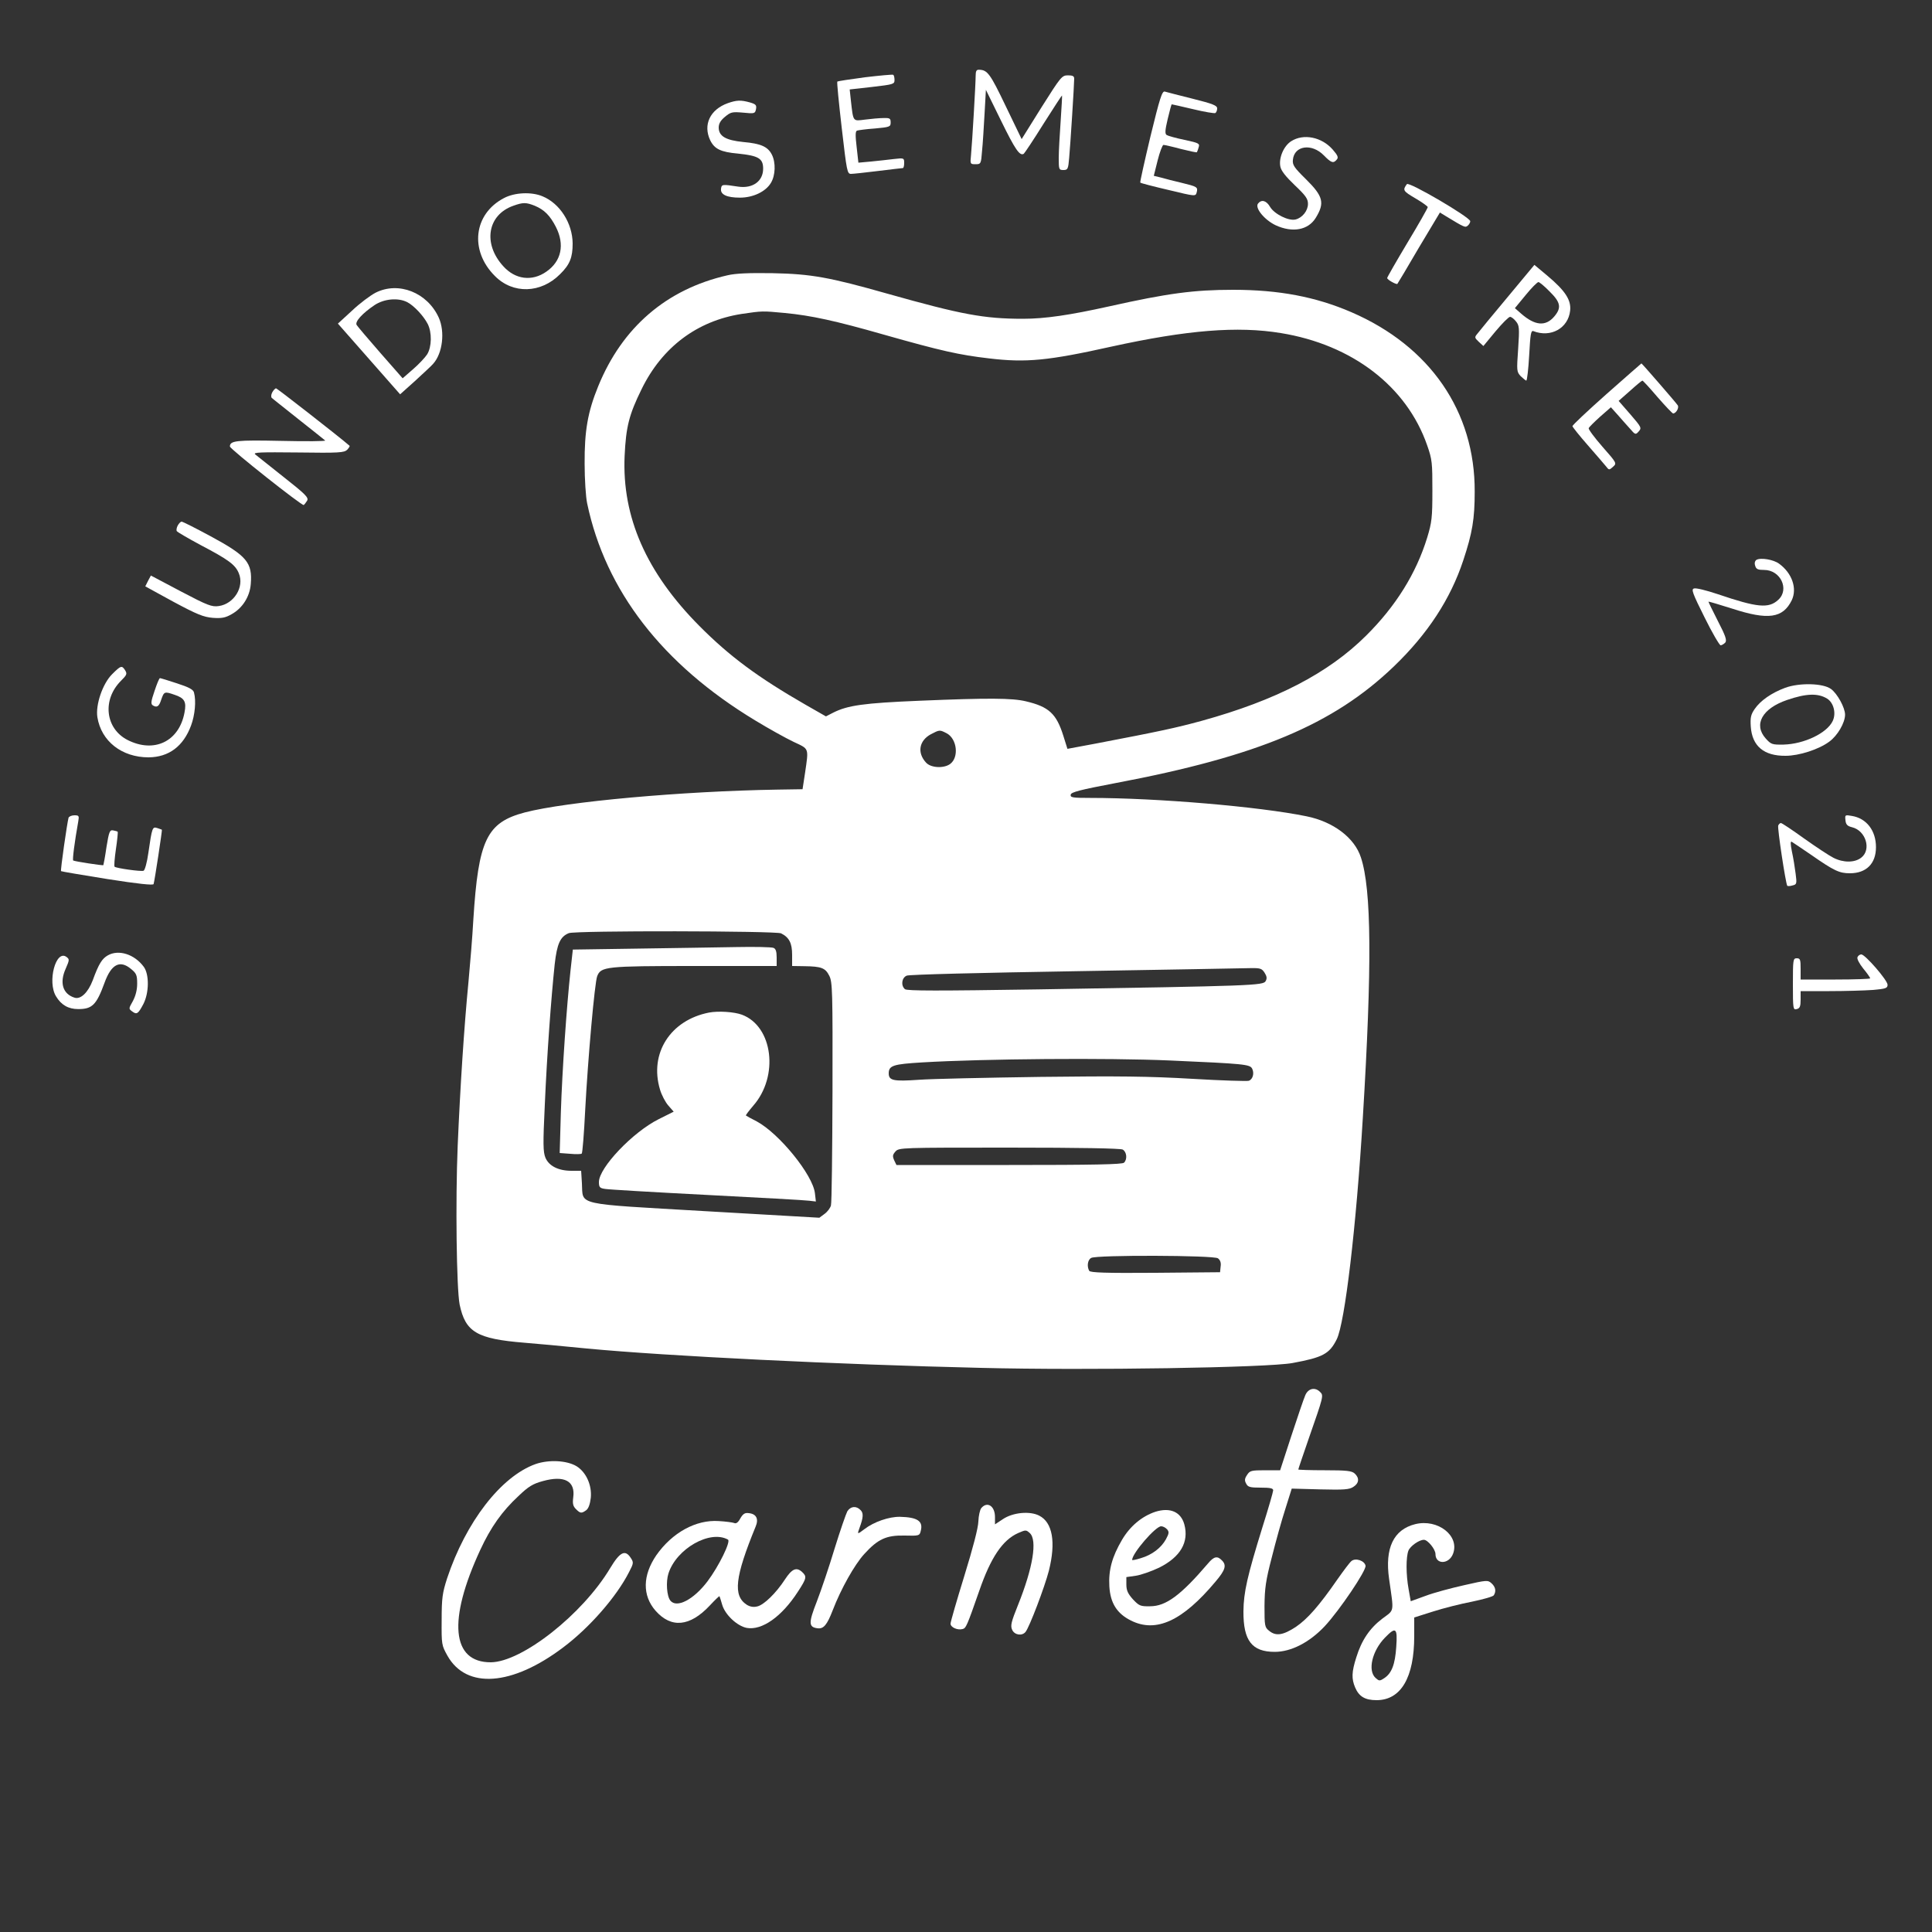 <?xml version="1.0" standalone="no"?>
<!DOCTYPE svg PUBLIC "-//W3C//DTD SVG 20010904//EN"
 "http://www.w3.org/TR/2001/REC-SVG-20010904/DTD/svg10.dtd">
<svg version="1.0" xmlns="http://www.w3.org/2000/svg"
 width="1000pt" height="1000pt" viewBox="0 0 1000 1000"
 preserveAspectRatio="xMidYMid meet">
<rect x="0" y="0" width="1000" height="1000" fill="#333333" stroke="none"/>
<g transform="translate(0,1000) scale(0.1,-0.1)"
fill="#ffffff" stroke="none">
<path d="M5050 9608 c0 -41 -18 -347 -24 -410 -5 -47 -4 -48 23 -48 28 0 29 2
34 68 4 37 9 123 13 192 l7 125 78 -159 c73 -149 97 -185 118 -172 4 3 51 73
102 155 52 82 95 148 96 147 1 -1 -2 -60 -7 -132 -5 -71 -10 -157 -10 -191 0
-60 1 -63 24 -63 23 0 25 5 30 63 6 64 26 378 26 410 0 13 -8 17 -32 17 -32 0
-37 -7 -137 -165 l-103 -165 -83 172 c-80 167 -94 186 -137 187 -14 1 -18 -7
-18 -31z"/>
<path d="M4477 9600 c-76 -10 -140 -20 -143 -22 -3 -3 8 -112 23 -242 26 -224
28 -236 48 -236 11 0 75 7 140 15 66 8 123 15 128 15 4 0 7 12 7 26 0 26 -1
27 -52 21 -29 -4 -83 -9 -119 -13 l-66 -6 -9 81 c-7 59 -7 82 2 85 6 2 48 8
93 11 77 7 81 9 81 31 0 21 -4 24 -37 23 -21 0 -64 -4 -95 -8 -65 -8 -61 -14
-74 100 l-6 56 116 13 c110 13 116 14 116 36 0 13 -3 25 -7 27 -5 2 -70 -4
-146 -13z"/>
<path d="M5955 9295 c-31 -130 -55 -238 -53 -240 2 -3 68 -20 145 -38 141 -34
141 -34 147 -13 7 28 3 30 -79 50 -38 9 -86 21 -106 27 l-37 9 20 80 c11 44
25 80 30 80 5 0 46 -9 90 -21 44 -11 81 -19 83 -17 1 2 6 13 9 25 7 20 2 23
-73 39 -44 9 -86 21 -92 25 -10 6 -9 24 5 83 10 42 19 76 21 76 2 0 51 -11
110 -25 58 -14 111 -23 116 -20 5 4 9 14 9 24 0 15 -23 24 -127 50 -71 18
-135 34 -144 37 -14 4 -26 -34 -74 -231z"/>
<path d="M3767 9466 c-92 -33 -129 -112 -91 -192 22 -45 54 -61 144 -69 106
-11 130 -25 130 -78 0 -65 -54 -104 -129 -93 -84 13 -86 12 -89 -11 -4 -30 30
-46 98 -46 68 0 133 31 160 76 24 39 26 106 5 147 -21 41 -57 57 -148 65 -90
9 -127 30 -127 75 0 20 10 37 32 55 30 25 37 27 94 22 60 -6 62 -5 67 18 4 21
-1 26 -32 35 -47 13 -68 12 -114 -4z"/>
<path d="M6683 9269 c-38 -24 -65 -86 -56 -131 4 -22 28 -52 75 -97 56 -53 68
-70 68 -96 0 -36 -29 -72 -64 -81 -36 -9 -110 28 -132 65 -19 33 -44 40 -62
18 -19 -22 32 -85 91 -113 87 -40 168 -25 207 38 48 78 39 112 -51 201 -60 59
-70 73 -67 100 7 74 98 87 161 22 37 -38 49 -42 66 -21 10 11 5 22 -21 52 -57
65 -151 84 -215 43z"/>
<path d="M7282 9047 c-23 -31 -20 -36 43 -73 36 -21 65 -42 65 -46 0 -5 -47
-88 -105 -184 -58 -97 -105 -179 -105 -183 0 -9 49 -36 53 -30 2 2 52 86 111
187 l109 182 31 -19 c97 -59 100 -60 113 -49 7 6 13 16 13 23 0 20 -317 206
-328 192z"/>
<path d="M2609 8975 c-158 -82 -180 -272 -47 -404 93 -94 238 -90 337 10 51
50 65 87 65 159 -1 105 -66 207 -156 244 -57 24 -144 20 -199 -9z m159 -40
c50 -21 79 -51 109 -109 47 -92 29 -178 -49 -232 -74 -52 -161 -41 -223 28
-107 117 -82 266 52 313 50 18 66 18 111 0z"/>
<path d="M7804 8463 c-77 -92 -147 -177 -156 -189 -17 -20 -16 -22 6 -43 l24
-22 62 75 c35 42 69 76 76 76 7 0 21 -11 31 -24 17 -21 18 -34 11 -141 -8
-114 -8 -119 13 -142 13 -12 26 -23 29 -23 4 0 11 59 15 131 6 110 9 130 22
125 90 -35 180 15 190 106 6 55 -25 103 -118 181 l-67 56 -138 -166z m217 28
c57 -56 62 -84 24 -129 -45 -53 -100 -48 -172 15 l-32 28 56 68 c30 37 60 67
66 67 5 0 32 -22 58 -49z"/>
<path d="M3765 8575 c-316 -72 -545 -270 -669 -575 -54 -132 -71 -231 -70
-400 0 -80 6 -172 13 -205 95 -453 390 -834 870 -1124 69 -42 159 -92 199
-111 81 -38 78 -29 59 -160 l-13 -85 -129 -2 c-495 -8 -1093 -62 -1308 -118
-198 -52 -241 -142 -267 -555 -5 -91 -17 -235 -25 -320 -23 -237 -43 -546 -56
-850 -12 -287 -6 -739 10 -822 30 -143 89 -178 336 -198 61 -5 206 -18 324
-30 411 -39 1307 -83 2036 -100 560 -14 1484 1 1615 25 157 29 191 47 229 123
42 85 101 581 135 1147 48 786 45 1181 -10 1347 -33 102 -143 185 -282 213
-244 50 -771 95 -1120 95 -91 0 -103 2 -100 17 2 13 49 25 233 60 736 139
1126 303 1439 603 176 169 294 350 360 550 47 142 59 214 59 355 2 415 -231
753 -638 929 -185 80 -376 116 -612 116 -203 0 -339 -18 -643 -86 -203 -45
-331 -64 -445 -64 -202 0 -319 22 -702 130 -300 85 -394 102 -593 106 -124 2
-193 -1 -235 -11z m297 -195 c137 -13 264 -41 509 -111 303 -86 394 -106 548
-124 192 -23 306 -12 634 61 392 86 653 107 877 70 369 -60 651 -276 757 -581
26 -74 27 -91 27 -235 0 -139 -3 -164 -27 -243 -57 -185 -162 -354 -316 -507
-196 -195 -467 -335 -851 -441 -137 -37 -205 -52 -550 -118 l-145 -27 -21 67
c-36 115 -75 151 -194 179 -70 17 -193 18 -550 3 -291 -12 -373 -24 -448 -62
l-37 -19 -105 60 c-247 142 -394 251 -550 408 -274 276 -401 563 -387 880 7
151 23 214 88 346 106 217 287 353 517 389 109 16 107 16 224 5z m837 -2175
c55 -28 66 -126 18 -160 -33 -23 -99 -20 -124 8 -47 51 -36 114 26 147 44 23
45 23 80 5z m-856 -1036 c42 -21 57 -51 57 -111 l0 -58 63 -1 c88 -1 109 -9
129 -49 17 -32 18 -81 17 -600 -1 -311 -4 -576 -8 -589 -3 -13 -18 -33 -33
-44 l-27 -20 -590 34 c-685 40 -632 28 -639 144 l-4 65 -50 0 c-68 0 -117 25
-135 68 -12 30 -13 70 -3 276 11 256 33 554 51 724 12 108 29 144 73 162 33
14 1073 12 1099 -1z m2502 -203 c12 -19 14 -30 6 -44 -12 -23 -64 -25 -1174
-43 -527 -8 -681 -8 -693 1 -22 19 -17 59 9 70 12 6 385 15 872 23 468 8 876
15 907 16 51 1 59 -2 73 -23z m-490 -455 c387 -17 414 -20 426 -42 12 -24 4
-55 -17 -63 -8 -3 -140 1 -292 10 -221 13 -381 15 -787 10 -280 -4 -564 -10
-630 -15 -130 -9 -155 -4 -155 33 0 41 23 48 173 57 319 19 961 24 1282 10z
m-244 -461 c21 -12 25 -50 7 -68 -9 -9 -155 -12 -595 -12 l-583 0 -12 25 c-9
21 -8 28 7 45 18 20 30 20 587 20 373 0 576 -4 589 -10z m493 -563 c12 -9 17
-23 14 -42 l-3 -30 -334 -3 c-261 -2 -336 1 -343 10 -13 22 -9 57 10 67 27 16
634 14 656 -2z"/>
<path d="M3300 5090 l-335 -5 -12 -108 c-20 -186 -43 -515 -50 -734 l-6 -211
54 -4 c30 -3 57 -2 60 1 4 3 12 105 18 226 14 265 49 659 62 692 19 50 44 53
504 53 l425 0 0 44 c0 32 -5 46 -17 50 -10 4 -96 6 -193 4 -96 -2 -326 -5
-510 -8z"/>
<path d="M3670 4759 c-200 -39 -310 -211 -254 -398 8 -28 28 -66 43 -83 l28
-32 -78 -39 c-134 -67 -309 -251 -309 -325 0 -27 4 -32 33 -36 17 -3 255 -17
527 -31 272 -14 510 -27 529 -30 l34 -4 -5 43 c-11 95 -184 308 -300 371 -29
15 -55 29 -57 31 -2 2 15 24 37 50 135 153 103 412 -58 472 -41 15 -122 20
-170 11z"/>
<path d="M1944 8485 c-27 -14 -82 -55 -122 -93 l-73 -67 161 -183 161 -183 77
69 c42 39 85 78 94 89 49 54 62 166 29 239 -59 130 -208 189 -327 129z m164
-49 c35 -18 85 -72 106 -113 22 -44 21 -118 -3 -157 -11 -17 -44 -52 -73 -77
l-54 -47 -115 131 c-63 72 -118 137 -123 145 -10 17 29 60 93 103 50 33 122
39 169 15z"/>
<path d="M8316 7961 c-98 -87 -178 -162 -177 -167 1 -5 36 -49 79 -98 42 -48
85 -98 94 -109 16 -21 17 -21 37 -3 20 18 20 19 -55 104 -41 47 -73 90 -71 96
2 5 29 32 59 59 l56 49 35 -39 c18 -21 47 -53 63 -71 28 -33 30 -33 46 -15 16
18 14 22 -43 88 l-61 70 59 52 c32 29 61 53 64 53 3 0 38 -38 78 -85 41 -47
77 -85 81 -85 15 0 32 29 24 42 -7 12 -187 219 -188 217 -1 0 -81 -71 -180
-158z"/>
<path d="M1409 7969 c-6 -12 -7 -24 -2 -29 4 -4 67 -53 138 -110 72 -57 134
-106 138 -110 4 -4 -98 -5 -228 -2 -233 5 -265 1 -265 -29 0 -13 373 -308 382
-303 4 3 12 13 18 23 8 16 -9 33 -122 122 -72 57 -138 110 -147 117 -13 11 26
12 221 10 214 -3 239 -1 255 14 9 10 15 19 12 21 -54 47 -375 297 -380 297 -5
0 -13 -9 -20 -21z"/>
<path d="M920 7280 c-6 -11 -8 -24 -5 -29 3 -5 58 -37 123 -72 145 -76 180
-102 198 -146 30 -71 -25 -159 -104 -170 -36 -5 -57 3 -196 76 l-155 82 -15
-28 -14 -28 146 -80 c123 -66 156 -79 204 -83 45 -3 64 0 97 19 56 31 94 91
99 156 9 111 -20 146 -209 248 -76 41 -143 75 -149 75 -5 0 -14 -9 -20 -20z"/>
<path d="M9091 7102 c-8 -6 -11 -17 -6 -31 5 -17 14 -21 46 -21 85 0 132 -100
74 -154 -50 -47 -109 -41 -315 29 -57 19 -112 33 -122 29 -15 -4 -8 -24 55
-150 39 -79 77 -144 83 -144 6 0 17 7 24 14 9 12 2 34 -39 113 -27 53 -49 98
-48 99 1 1 56 -15 122 -36 187 -61 263 -50 309 43 29 61 2 140 -65 189 -29 22
-97 33 -118 20z"/>
<path d="M580 6510 c-49 -49 -86 -158 -76 -222 20 -125 127 -208 265 -208 105
1 180 57 220 165 20 54 27 127 15 171 -4 15 -26 27 -88 47 -45 15 -85 27 -88
27 -4 0 -16 -30 -28 -66 -19 -55 -20 -68 -9 -75 21 -13 32 -6 43 28 15 44 17
45 69 27 52 -17 63 -36 52 -92 -28 -150 -157 -212 -295 -142 -115 59 -132 208
-34 306 30 30 33 36 22 54 -17 27 -22 26 -68 -20z"/>
<path d="M9240 6440 c-70 -26 -128 -66 -158 -110 -20 -29 -23 -45 -20 -91 7
-101 68 -152 180 -151 70 0 172 33 226 73 43 31 82 98 82 140 0 36 -40 109
-73 133 -41 30 -163 33 -237 6z m217 -56 c34 -21 48 -76 29 -116 -30 -63 -148
-119 -254 -122 -60 -1 -65 1 -93 32 -64 72 -18 155 111 199 99 34 160 36 207
7z"/>
<path d="M355 5768 c-7 -23 -43 -273 -39 -277 2 -2 110 -20 240 -41 159 -25
237 -33 239 -26 6 20 45 279 43 281 -2 2 -13 5 -24 9 -25 8 -27 4 -46 -128 -7
-50 -18 -90 -25 -93 -13 -5 -142 13 -150 21 -3 3 0 44 7 91 7 47 11 88 9 90
-2 2 -13 5 -24 7 -17 3 -21 -7 -34 -87 -7 -49 -15 -91 -16 -93 -3 -3 -147 19
-156 24 -5 3 7 96 26 202 5 29 4 32 -20 32 -14 0 -27 -6 -30 -12z"/>
<path d="M9552 5755 c2 -23 10 -31 35 -37 71 -18 100 -116 47 -157 -34 -27
-93 -27 -144 -1 -22 11 -90 56 -152 100 -61 44 -115 80 -120 80 -5 0 -11 -6
-14 -13 -5 -13 39 -303 47 -312 3 -2 15 -2 27 2 22 5 23 9 16 62 -4 31 -12 82
-19 113 -8 39 -8 55 -1 51 6 -4 52 -34 101 -68 119 -83 146 -95 200 -95 85 0
135 50 135 135 0 86 -49 150 -126 162 -34 6 -35 5 -32 -22z"/>
<path d="M558 5055 c-30 -17 -47 -44 -78 -129 -24 -63 -62 -100 -94 -90 -61
19 -79 77 -46 150 20 46 20 49 4 61 -55 40 -100 -129 -54 -204 27 -45 64 -66
115 -66 72 0 94 21 136 136 35 97 80 120 138 71 27 -22 31 -32 31 -75 0 -33
-8 -63 -22 -90 -22 -39 -23 -40 -4 -54 24 -18 31 -13 58 38 30 58 31 154 2
193 -48 65 -130 91 -186 59z"/>
<path d="M9614 5045 c-3 -8 10 -33 30 -58 20 -24 36 -47 36 -51 0 -3 -81 -6
-180 -6 l-180 0 0 55 c0 48 -2 55 -20 55 -19 0 -20 -7 -20 -134 0 -129 1 -134
20 -129 16 4 20 14 20 49 l0 44 148 0 c82 0 183 3 225 6 68 6 77 9 77 27 0 23
-116 157 -136 157 -8 0 -17 -7 -20 -15z"/>
<path d="M6756 2778 c-8 -18 -40 -113 -72 -210 l-58 -178 -78 0 c-71 0 -79 -2
-93 -24 -13 -19 -14 -29 -5 -45 9 -18 20 -21 75 -21 49 0 65 -3 65 -14 0 -7
-25 -94 -56 -192 -78 -252 -97 -335 -98 -434 -1 -152 44 -210 162 -210 85 0
180 49 259 133 77 83 216 289 211 313 -5 26 -52 42 -73 24 -9 -7 -41 -50 -72
-94 -97 -140 -156 -206 -216 -247 -66 -43 -103 -49 -138 -20 -23 18 -24 26
-24 128 1 91 6 131 38 253 20 80 51 192 70 250 l33 105 147 -4 c124 -3 151 -1
172 13 30 19 32 46 7 69 -15 14 -42 17 -155 17 -75 0 -137 2 -137 4 0 3 25 76
55 163 75 215 77 220 58 238 -26 27 -62 19 -77 -17z"/>
<path d="M2772 2422 c-179 -64 -361 -300 -458 -592 -24 -75 -28 -101 -28 -215
-1 -128 0 -131 30 -185 98 -174 334 -157 599 43 136 102 276 262 341 390 24
46 24 50 9 73 -29 45 -56 32 -107 -53 -143 -239 -456 -485 -617 -487 -204 -1
-224 218 -55 582 54 117 113 200 197 278 52 50 75 64 127 78 111 31 169 0 157
-85 -4 -32 -1 -45 14 -60 23 -23 29 -23 53 -6 12 9 20 31 24 65 6 65 -24 132
-74 163 -50 30 -143 35 -212 11z"/>
<path d="M5079 2194 c-7 -9 -14 -40 -15 -69 -1 -34 -28 -137 -73 -283 -39
-126 -71 -237 -71 -246 0 -19 36 -35 62 -28 18 4 23 16 87 199 59 171 120 262
201 298 39 17 41 17 60 0 40 -36 17 -179 -61 -373 -35 -87 -40 -107 -30 -128
12 -27 51 -33 69 -11 20 24 99 232 121 317 37 148 19 250 -50 285 -48 25 -136
17 -188 -18 l-41 -27 0 38 c0 57 -40 83 -71 46z"/>
<path d="M4386 2178 c-7 -13 -37 -99 -66 -193 -28 -93 -70 -217 -92 -274 -44
-112 -43 -133 4 -139 31 -4 49 18 78 93 43 112 113 236 163 291 71 78 114 98
209 96 76 -2 78 -1 84 25 13 50 -18 70 -108 72 -56 1 -135 -26 -184 -64 -37
-28 -38 -28 -25 7 20 54 21 77 5 92 -22 23 -51 20 -68 -6z"/>
<path d="M5980 2175 c-69 -23 -131 -74 -173 -146 -51 -87 -70 -156 -65 -240 5
-86 39 -141 112 -177 130 -65 267 -2 437 201 52 61 59 86 33 111 -23 24 -41
20 -71 -16 -141 -165 -218 -222 -300 -222 -50 -1 -57 2 -89 36 -26 29 -34 46
-34 77 l0 38 49 7 c27 4 81 23 121 42 110 55 155 132 130 224 -18 65 -74 89
-150 65z m61 -91 c11 -13 10 -21 -6 -51 -25 -45 -72 -81 -130 -98 -25 -8 -45
-12 -45 -9 0 34 121 174 150 174 10 0 23 -7 31 -16z"/>
<path d="M3832 2141 c-11 -21 -22 -29 -32 -24 -8 3 -44 8 -80 10 -118 8 -241
-60 -323 -177 -71 -104 -73 -208 -4 -287 81 -92 178 -83 281 27 26 28 49 50
50 48 1 -2 8 -22 14 -44 15 -52 77 -110 127 -120 79 -14 181 58 264 186 47 72
48 80 22 104 -29 26 -52 16 -88 -39 -46 -71 -110 -133 -144 -140 -20 -5 -38
-1 -54 9 -72 47 -61 143 46 404 17 40 4 66 -35 70 -20 3 -30 -3 -44 -27z m-64
-110 c16 -9 -48 -139 -106 -216 -72 -95 -159 -140 -192 -100 -19 23 -24 98
-10 141 41 128 215 227 308 175z"/>
<path d="M7325 2111 c-112 -28 -158 -124 -135 -284 25 -177 29 -157 -35 -205
-66 -50 -108 -113 -135 -201 -24 -75 -25 -110 -6 -155 20 -47 51 -66 111 -66
126 0 195 117 195 331 l0 97 98 31 c53 17 144 40 202 51 57 12 108 26 112 33
13 21 9 43 -12 62 -19 17 -24 17 -142 -10 -67 -15 -157 -39 -199 -55 l-77 -28
-11 62 c-14 77 -14 166 -1 200 9 23 55 56 80 56 20 0 60 -49 60 -74 0 -55 70
-54 91 2 35 93 -79 182 -196 153z m-98 -635 c-6 -92 -24 -137 -62 -162 -24
-16 -27 -15 -45 1 -42 38 -18 140 48 208 57 59 66 52 59 -47z"/>
</g>
</svg>
